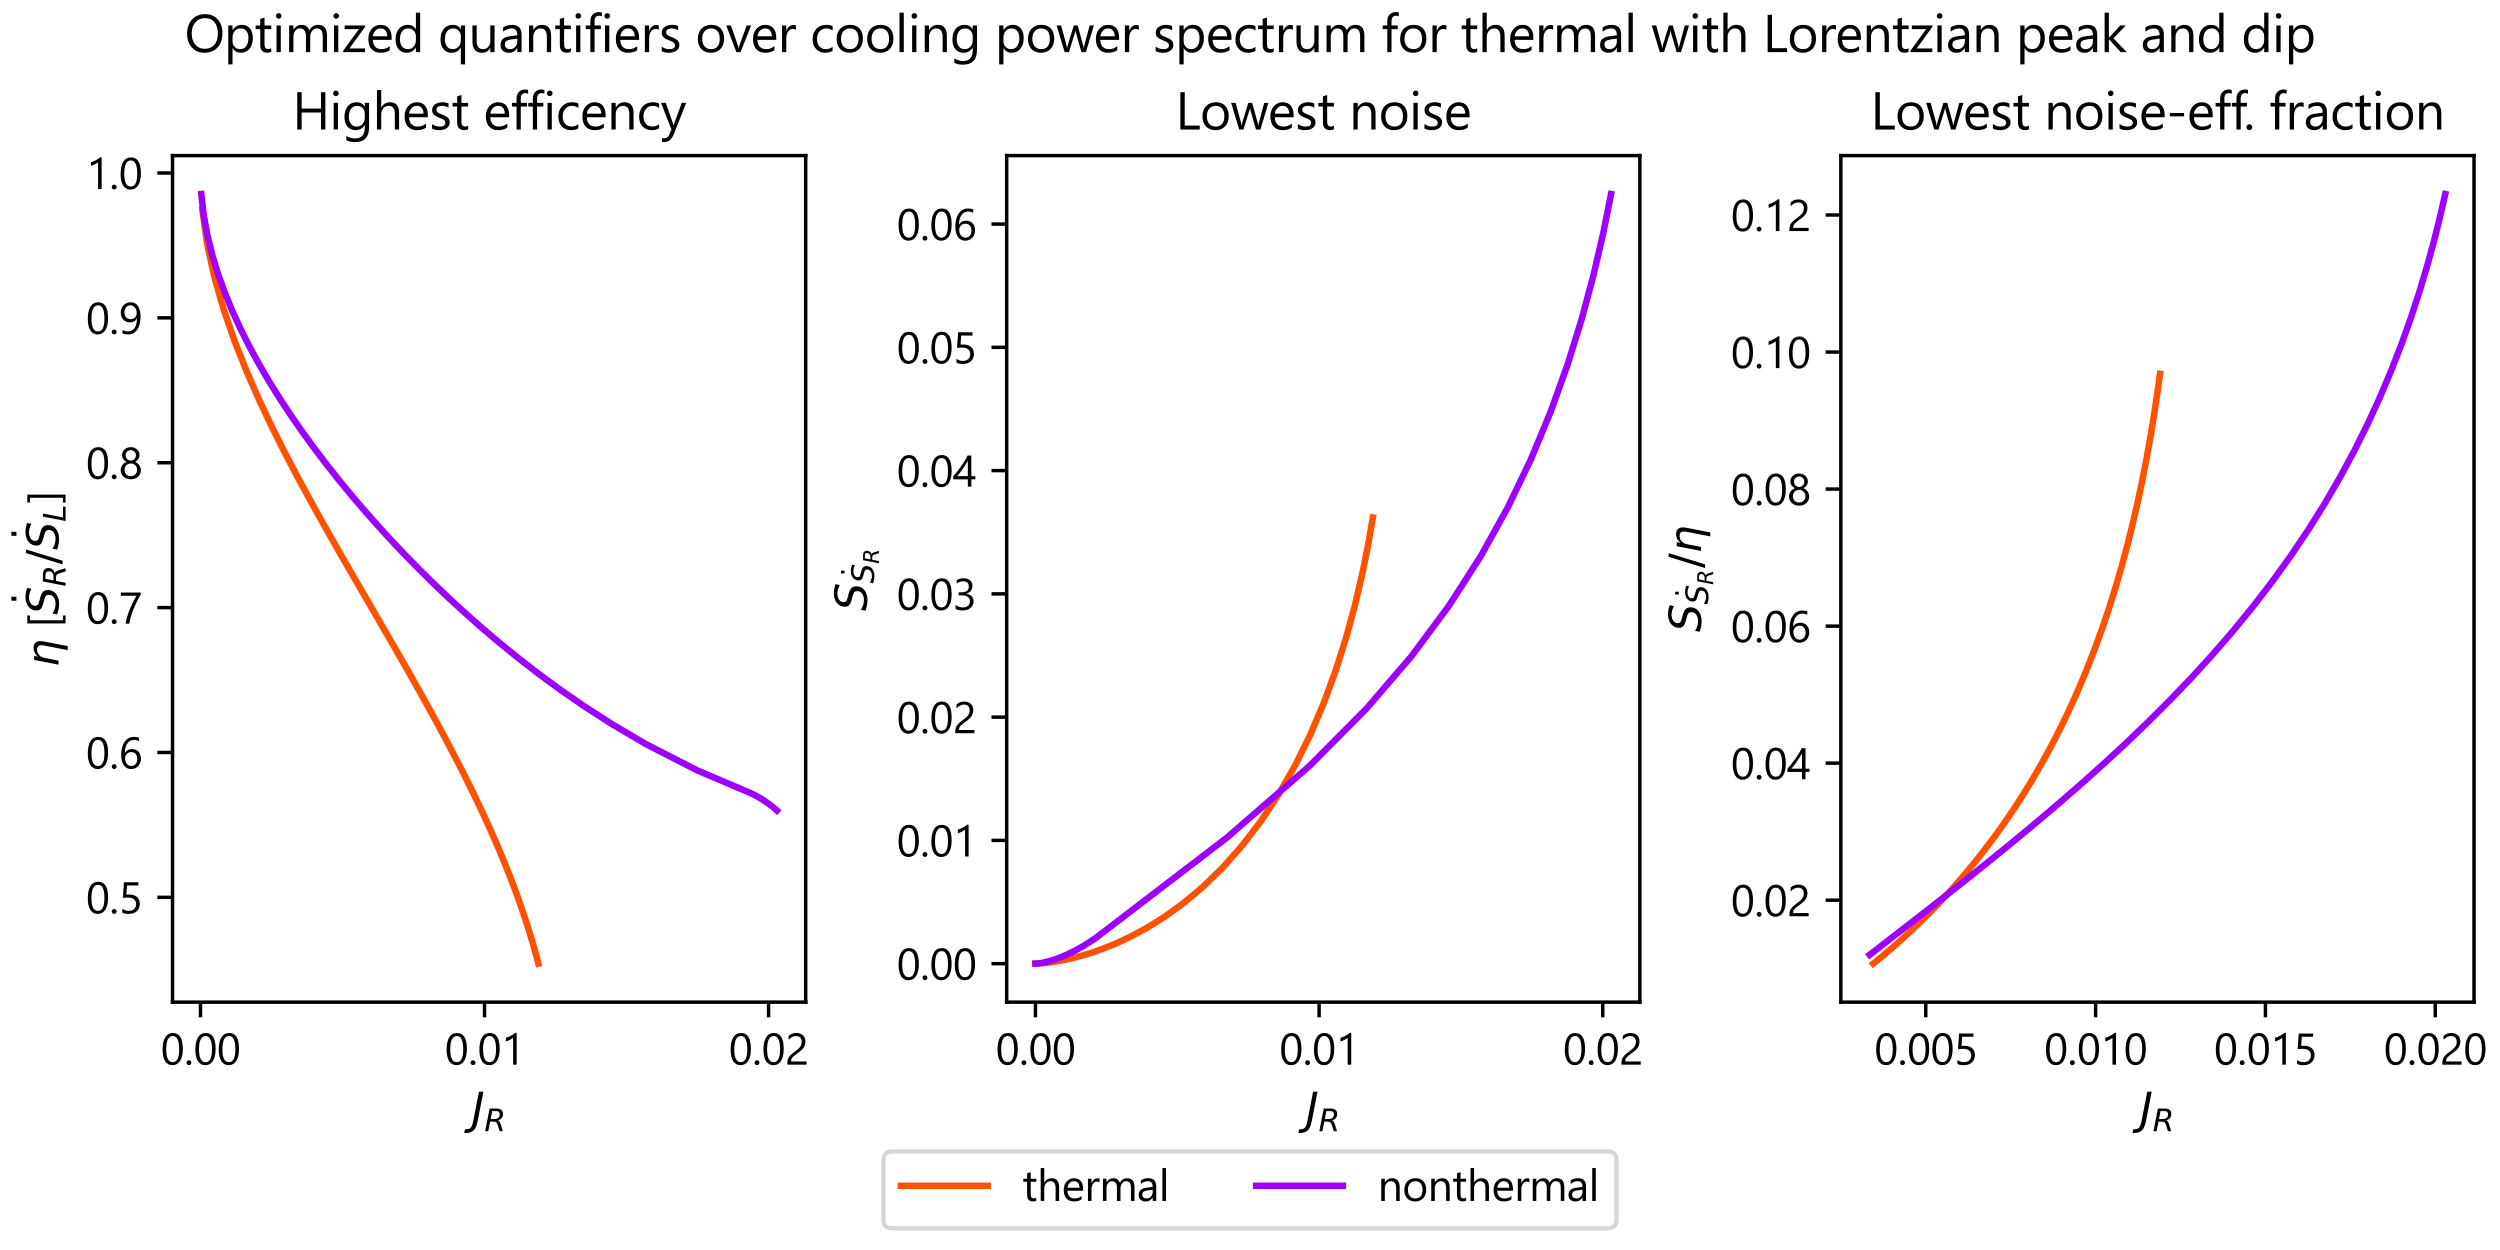 <?xml version="1.0" encoding="utf-8" standalone="no"?>
<!DOCTYPE svg PUBLIC "-//W3C//DTD SVG 1.1//EN"
  "http://www.w3.org/Graphics/SVG/1.1/DTD/svg11.dtd">
<svg xmlns:xlink="http://www.w3.org/1999/xlink" width="576pt" height="288pt" viewBox="0 0 576 288" xmlns="http://www.w3.org/2000/svg" version="1.1">
 <defs>
  <style type="text/css">*{stroke-linejoin: round; stroke-linecap: butt}</style>
 </defs>
 <g id="figure_1">
  <g id="patch_1">
   <path d="M 0 288 
L 576 288 
L 576 0 
L 0 0 
z
" style="fill: #ffffff"/>
  </g>
  <g id="axes_1">
   <g id="patch_2">
    <path d="M 39.75 230.89 
L 185.635 230.89 
L 185.635 35.847 
L 39.75 35.847 
z
" style="fill: #ffffff"/>
   </g>
   <g id="matplotlib.axis_1">
    <g id="xtick_1">
     <g id="line2d_1">
      <defs>
       <path id="mdc1f82bf79" d="M 0 0 
L 0 3.5 
" style="stroke: #000000; stroke-width: 0.8"/>
      </defs>
      <g>
       <use xlink:href="#mdc1f82bf79" x="46.193" y="230.89" style="stroke: #000000; stroke-width: 0.8"/>
      </g>
     </g>
     <g id="text_1">
      <!-- 0.00 -->
      <g transform="translate(37.023 245.293) scale(0.1 -0.1)">
       <defs>
        <path id="SegoeUI-30" d="M 3188 2259 
Q 3188 1697 3086 1262 
Q 2984 828 2792 529 
Q 2600 231 2320 76 
Q 2041 -78 1684 -78 
Q 1347 -78 1083 70 
Q 819 219 637 503 
Q 456 788 362 1202 
Q 269 1616 269 2150 
Q 269 2738 367 3188 
Q 466 3638 656 3942 
Q 847 4247 1130 4401 
Q 1413 4556 1778 4556 
Q 3188 4556 3188 2259 
z
M 2663 2209 
Q 2663 4122 1753 4122 
Q 794 4122 794 2175 
Q 794 359 1734 359 
Q 2663 359 2663 2209 
z
" transform="scale(0.016)"/>
        <path id="SegoeUI-2e" d="M 697 -69 
Q 553 -69 451 34 
Q 350 138 350 281 
Q 350 425 451 529 
Q 553 634 697 634 
Q 844 634 947 529 
Q 1050 425 1050 281 
Q 1050 138 947 34 
Q 844 -69 697 -69 
z
" transform="scale(0.016)"/>
       </defs>
       <use xlink:href="#SegoeUI-30"/>
       <use xlink:href="#SegoeUI-2e" x="53.906"/>
       <use xlink:href="#SegoeUI-30" x="75.586"/>
       <use xlink:href="#SegoeUI-30" x="129.492"/>
      </g>
     </g>
    </g>
    <g id="xtick_2">
     <g id="line2d_2">
      <g>
       <use xlink:href="#mdc1f82bf79" x="111.636" y="230.89" style="stroke: #000000; stroke-width: 0.8"/>
      </g>
     </g>
     <g id="text_2">
      <!-- 0.01 -->
      <g transform="translate(102.466 245.293) scale(0.1 -0.1)">
       <defs>
        <path id="SegoeUI-31" d="M 2263 0 
L 1750 0 
L 1750 3872 
Q 1691 3813 1577 3736 
Q 1463 3659 1320 3584 
Q 1178 3509 1020 3443 
Q 863 3378 713 3341 
L 713 3859 
Q 881 3906 1070 3986 
Q 1259 4066 1442 4164 
Q 1625 4263 1787 4370 
Q 1950 4478 2069 4581 
L 2263 4581 
L 2263 0 
z
" transform="scale(0.016)"/>
       </defs>
       <use xlink:href="#SegoeUI-30"/>
       <use xlink:href="#SegoeUI-2e" x="53.906"/>
       <use xlink:href="#SegoeUI-30" x="75.586"/>
       <use xlink:href="#SegoeUI-31" x="129.492"/>
      </g>
     </g>
    </g>
    <g id="xtick_3">
     <g id="line2d_3">
      <g>
       <use xlink:href="#mdc1f82bf79" x="177.08" y="230.89" style="stroke: #000000; stroke-width: 0.8"/>
      </g>
     </g>
     <g id="text_3">
      <!-- 0.02 -->
      <g transform="translate(167.91 245.293) scale(0.1 -0.1)">
       <defs>
        <path id="SegoeUI-32" d="M 2413 3306 
Q 2413 3513 2348 3666 
Q 2284 3819 2173 3920 
Q 2063 4022 1913 4072 
Q 1763 4122 1588 4122 
Q 1438 4122 1294 4081 
Q 1150 4041 1014 3969 
Q 878 3897 751 3797 
Q 625 3697 516 3575 
L 516 4125 
Q 731 4334 998 4445 
Q 1266 4556 1650 4556 
Q 1925 4556 2159 4476 
Q 2394 4397 2566 4244 
Q 2738 4091 2836 3866 
Q 2934 3641 2934 3350 
Q 2934 3084 2873 2868 
Q 2813 2653 2689 2462 
Q 2566 2272 2378 2097 
Q 2191 1922 1938 1741 
Q 1622 1516 1417 1356 
Q 1213 1197 1092 1058 
Q 972 919 923 780 
Q 875 641 875 459 
L 3106 459 
L 3106 0 
L 341 0 
L 341 222 
Q 341 509 403 728 
Q 466 947 609 1144 
Q 753 1341 986 1537 
Q 1219 1734 1556 1981 
Q 1800 2156 1964 2315 
Q 2128 2475 2228 2634 
Q 2328 2794 2370 2958 
Q 2413 3122 2413 3306 
z
" transform="scale(0.016)"/>
       </defs>
       <use xlink:href="#SegoeUI-30"/>
       <use xlink:href="#SegoeUI-2e" x="53.906"/>
       <use xlink:href="#SegoeUI-30" x="75.586"/>
       <use xlink:href="#SegoeUI-32" x="129.492"/>
      </g>
     </g>
    </g>
    <g id="text_4">
     <!-- $J_R$ -->
     <g transform="translate(108.643 258.996) scale(0.1 -0.1)">
      <defs>
       <path id="DejaVuSans-Oblique-4a" d="M 1069 4666 
L 1703 4666 
L 856 325 
Q 691 -522 298 -901 
Q -94 -1281 -800 -1281 
L -1050 -1281 
L -947 -750 
L -750 -750 
Q -328 -750 -109 -509 
Q 109 -269 225 325 
L 1069 4666 
z
" transform="scale(0.016)"/>
       <path id="DejaVuSans-Oblique-52" d="M 1613 4147 
L 1294 2491 
L 2106 2491 
Q 2584 2491 2879 2755 
Q 3175 3019 3175 3444 
Q 3175 3784 2976 3965 
Q 2778 4147 2406 4147 
L 1613 4147 
z
M 2772 2241 
Q 2972 2194 3105 2009 
Q 3238 1825 3413 1275 
L 3809 0 
L 3144 0 
L 2778 1197 
Q 2638 1659 2453 1815 
Q 2269 1972 1888 1972 
L 1191 1972 
L 806 0 
L 172 0 
L 1081 4666 
L 2503 4666 
Q 3150 4666 3495 4373 
Q 3841 4081 3841 3531 
Q 3841 3044 3547 2687 
Q 3253 2331 2772 2241 
z
" transform="scale(0.016)"/>
      </defs>
      <use xlink:href="#DejaVuSans-Oblique-4a" transform="translate(0 0.094)"/>
      <use xlink:href="#DejaVuSans-Oblique-52" transform="translate(29.492 -16.312) scale(0.7)"/>
     </g>
    </g>
   </g>
   <g id="matplotlib.axis_2">
    <g id="ytick_1">
     <g id="line2d_4">
      <defs>
       <path id="mdae50c5d50" d="M 0 0 
L -3.5 0 
" style="stroke: #000000; stroke-width: 0.8"/>
      </defs>
      <g>
       <use xlink:href="#mdae50c5d50" x="39.75" y="206.744" style="stroke: #000000; stroke-width: 0.8"/>
      </g>
     </g>
     <g id="text_5">
      <!-- 0.5 -->
      <g transform="translate(19.8 210.446) scale(0.1 -0.1)">
       <defs>
        <path id="SegoeUI-35" d="M 3028 1369 
Q 3028 1041 2915 775 
Q 2803 509 2595 318 
Q 2388 128 2094 25 
Q 1800 -78 1441 -78 
Q 816 -78 513 109 
L 513 653 
Q 969 359 1447 359 
Q 1691 359 1886 431 
Q 2081 503 2218 631 
Q 2356 759 2429 940 
Q 2503 1122 2503 1338 
Q 2503 1775 2209 2023 
Q 1916 2272 1356 2272 
Q 1266 2272 1166 2269 
Q 1066 2266 966 2261 
Q 866 2256 770 2250 
Q 675 2244 597 2234 
L 750 4481 
L 2822 4481 
L 2822 4019 
L 1194 4019 
L 1103 2703 
Q 1203 2709 1315 2714 
Q 1428 2719 1516 2719 
Q 1872 2719 2153 2625 
Q 2434 2531 2629 2357 
Q 2825 2184 2926 1932 
Q 3028 1681 3028 1369 
z
" transform="scale(0.016)"/>
       </defs>
       <use xlink:href="#SegoeUI-30"/>
       <use xlink:href="#SegoeUI-2e" x="53.906"/>
       <use xlink:href="#SegoeUI-35" x="75.586"/>
      </g>
     </g>
    </g>
    <g id="ytick_2">
     <g id="line2d_5">
      <g>
       <use xlink:href="#mdae50c5d50" x="39.75" y="173.367" style="stroke: #000000; stroke-width: 0.8"/>
      </g>
     </g>
     <g id="text_6">
      <!-- 0.6 -->
      <g transform="translate(19.8 177.068) scale(0.1 -0.1)">
       <defs>
        <path id="SegoeUI-36" d="M 3194 1422 
Q 3194 1094 3087 819 
Q 2981 544 2793 344 
Q 2606 144 2347 33 
Q 2088 -78 1784 -78 
Q 1447 -78 1180 62 
Q 913 203 727 467 
Q 541 731 444 1112 
Q 347 1494 347 1972 
Q 347 2556 476 3032 
Q 606 3509 845 3848 
Q 1084 4188 1421 4372 
Q 1759 4556 2175 4556 
Q 2638 4556 2919 4428 
L 2919 3944 
Q 2572 4122 2188 4122 
Q 1888 4122 1647 3987 
Q 1406 3853 1234 3608 
Q 1063 3363 970 3016 
Q 878 2669 878 2244 
L 891 2244 
Q 1200 2803 1913 2803 
Q 2206 2803 2442 2703 
Q 2678 2603 2845 2420 
Q 3013 2238 3103 1984 
Q 3194 1731 3194 1422 
z
M 2669 1356 
Q 2669 1591 2609 1778 
Q 2550 1966 2439 2097 
Q 2328 2228 2165 2298 
Q 2003 2369 1797 2369 
Q 1606 2369 1443 2297 
Q 1281 2225 1162 2101 
Q 1044 1978 976 1814 
Q 909 1650 909 1466 
Q 909 1234 975 1032 
Q 1041 831 1159 681 
Q 1278 531 1442 445 
Q 1606 359 1806 359 
Q 2000 359 2159 432 
Q 2319 506 2431 637 
Q 2544 769 2606 951 
Q 2669 1134 2669 1356 
z
" transform="scale(0.016)"/>
       </defs>
       <use xlink:href="#SegoeUI-30"/>
       <use xlink:href="#SegoeUI-2e" x="53.906"/>
       <use xlink:href="#SegoeUI-36" x="75.586"/>
      </g>
     </g>
    </g>
    <g id="ytick_3">
     <g id="line2d_6">
      <g>
       <use xlink:href="#mdae50c5d50" x="39.75" y="139.989" style="stroke: #000000; stroke-width: 0.8"/>
      </g>
     </g>
     <g id="text_7">
      <!-- 0.7 -->
      <g transform="translate(19.8 143.691) scale(0.1 -0.1)">
       <defs>
        <path id="SegoeUI-37" d="M 3156 4184 
Q 3053 4006 2908 3740 
Q 2763 3475 2600 3144 
Q 2438 2813 2269 2431 
Q 2100 2050 1953 1644 
Q 1806 1238 1695 820 
Q 1584 403 1534 0 
L 984 0 
Q 1041 400 1158 817 
Q 1275 1234 1423 1636 
Q 1572 2038 1737 2409 
Q 1903 2781 2059 3093 
Q 2216 3406 2345 3645 
Q 2475 3884 2553 4019 
L 306 4019 
L 306 4481 
L 3156 4481 
L 3156 4184 
z
" transform="scale(0.016)"/>
       </defs>
       <use xlink:href="#SegoeUI-30"/>
       <use xlink:href="#SegoeUI-2e" x="53.906"/>
       <use xlink:href="#SegoeUI-37" x="75.586"/>
      </g>
     </g>
    </g>
    <g id="ytick_4">
     <g id="line2d_7">
      <g>
       <use xlink:href="#mdae50c5d50" x="39.75" y="106.611" style="stroke: #000000; stroke-width: 0.8"/>
      </g>
     </g>
     <g id="text_8">
      <!-- 0.8 -->
      <g transform="translate(19.8 110.313) scale(0.1 -0.1)">
       <defs>
        <path id="SegoeUI-38" d="M 281 1250 
Q 281 1428 337 1608 
Q 394 1788 498 1944 
Q 603 2100 758 2228 
Q 913 2356 1109 2431 
Q 819 2594 647 2848 
Q 475 3103 475 3413 
Q 475 3659 570 3868 
Q 666 4078 834 4231 
Q 1003 4384 1234 4470 
Q 1466 4556 1734 4556 
Q 2006 4556 2237 4468 
Q 2469 4381 2637 4228 
Q 2806 4075 2900 3865 
Q 2994 3656 2994 3413 
Q 2994 3103 2822 2848 
Q 2650 2594 2366 2431 
Q 2559 2356 2712 2228 
Q 2866 2100 2970 1944 
Q 3075 1788 3131 1608 
Q 3188 1428 3188 1250 
Q 3188 956 3081 712 
Q 2975 469 2783 295 
Q 2591 122 2323 25 
Q 2056 -72 1734 -72 
Q 1416 -72 1150 25 
Q 884 122 690 295 
Q 497 469 389 712 
Q 281 956 281 1250 
z
M 838 1294 
Q 838 1084 902 915 
Q 966 747 1083 628 
Q 1200 509 1367 445 
Q 1534 381 1738 381 
Q 1934 381 2100 447 
Q 2266 513 2386 631 
Q 2506 750 2573 919 
Q 2641 1088 2641 1294 
Q 2641 1481 2577 1645 
Q 2513 1809 2394 1934 
Q 2275 2059 2109 2131 
Q 1944 2203 1738 2203 
Q 1544 2203 1380 2136 
Q 1216 2069 1095 1948 
Q 975 1828 906 1661 
Q 838 1494 838 1294 
z
M 997 3372 
Q 997 3213 1055 3077 
Q 1113 2941 1214 2839 
Q 1316 2738 1450 2680 
Q 1584 2622 1738 2622 
Q 1891 2622 2027 2681 
Q 2163 2741 2263 2842 
Q 2363 2944 2422 3080 
Q 2481 3216 2481 3372 
Q 2481 3534 2423 3671 
Q 2366 3809 2266 3909 
Q 2166 4009 2030 4067 
Q 1894 4125 1738 4125 
Q 1572 4125 1436 4065 
Q 1300 4006 1201 3904 
Q 1103 3803 1050 3665 
Q 997 3528 997 3372 
z
" transform="scale(0.016)"/>
       </defs>
       <use xlink:href="#SegoeUI-30"/>
       <use xlink:href="#SegoeUI-2e" x="53.906"/>
       <use xlink:href="#SegoeUI-38" x="75.586"/>
      </g>
     </g>
    </g>
    <g id="ytick_5">
     <g id="line2d_8">
      <g>
       <use xlink:href="#mdae50c5d50" x="39.75" y="73.234" style="stroke: #000000; stroke-width: 0.8"/>
      </g>
     </g>
     <g id="text_9">
      <!-- 0.9 -->
      <g transform="translate(19.8 76.935) scale(0.1 -0.1)">
       <defs>
        <path id="SegoeUI-39" d="M 3138 2509 
Q 3138 1894 3016 1414 
Q 2894 934 2659 601 
Q 2425 269 2087 95 
Q 1750 -78 1319 -78 
Q 875 -78 538 78 
L 538 569 
Q 909 359 1331 359 
Q 1634 359 1873 484 
Q 2113 609 2278 848 
Q 2444 1088 2531 1438 
Q 2619 1788 2619 2241 
L 2606 2241 
Q 2319 1663 1606 1663 
Q 1319 1663 1078 1764 
Q 838 1866 663 2052 
Q 488 2238 391 2494 
Q 294 2750 294 3059 
Q 294 3391 401 3666 
Q 509 3941 701 4139 
Q 894 4338 1158 4447 
Q 1422 4556 1734 4556 
Q 2072 4556 2333 4420 
Q 2594 4284 2772 4023 
Q 2950 3763 3044 3381 
Q 3138 3000 3138 2509 
z
M 2584 2969 
Q 2584 3228 2517 3440 
Q 2450 3653 2331 3804 
Q 2213 3956 2048 4039 
Q 1884 4122 1691 4122 
Q 1506 4122 1347 4048 
Q 1188 3975 1070 3842 
Q 953 3709 886 3526 
Q 819 3344 819 3128 
Q 819 2891 883 2703 
Q 947 2516 1065 2386 
Q 1184 2256 1351 2187 
Q 1519 2119 1722 2119 
Q 1900 2119 2058 2186 
Q 2216 2253 2333 2367 
Q 2450 2481 2517 2636 
Q 2584 2791 2584 2969 
z
" transform="scale(0.016)"/>
       </defs>
       <use xlink:href="#SegoeUI-30"/>
       <use xlink:href="#SegoeUI-2e" x="53.906"/>
       <use xlink:href="#SegoeUI-39" x="75.586"/>
      </g>
     </g>
    </g>
    <g id="ytick_6">
     <g id="line2d_9">
      <g>
       <use xlink:href="#mdae50c5d50" x="39.75" y="39.856" style="stroke: #000000; stroke-width: 0.8"/>
      </g>
     </g>
     <g id="text_10">
      <!-- 1.0 -->
      <g transform="translate(19.8 43.558) scale(0.1 -0.1)">
       <use xlink:href="#SegoeUI-31"/>
       <use xlink:href="#SegoeUI-2e" x="53.906"/>
       <use xlink:href="#SegoeUI-30" x="75.586"/>
      </g>
     </g>
    </g>
    <g id="text_11">
     <!-- $\eta$ [$\dot S_R/\dot S_L$] -->
     <g transform="translate(13.5 153.718) rotate(-90) scale(0.1 -0.1)">
      <defs>
       <path id="DejaVuSans-Oblique-3b7" d="M 3703 2113 
L 3034 -1331 
L 2459 -1331 
L 3125 2094 
Q 3222 2591 3075 2838 
Q 2931 3084 2544 3084 
Q 2078 3084 1750 2788 
Q 1425 2491 1325 1978 
L 941 0 
L 363 0 
L 1044 3500 
L 1622 3500 
L 1516 2956 
Q 1781 3272 2094 3428 
Q 2403 3584 2769 3584 
Q 3372 3584 3609 3213 
Q 3844 2838 3703 2113 
z
" transform="scale(0.016)"/>
       <path id="SegoeUI-20" transform="scale(0.016)"/>
       <path id="SegoeUI-5b" d="M 1775 -1019 
L 625 -1019 
L 625 4481 
L 1775 4481 
L 1775 4109 
L 1081 4109 
L 1081 -647 
L 1775 -647 
L 1775 -1019 
z
" transform="scale(0.016)"/>
       <path id="DejaVuSans-307" d="M -1894 4863 
L -1319 4863 
L -1319 4134 
L -1894 4134 
L -1894 4863 
z
M -1600 3584 
L -1600 3584 
z
" transform="scale(0.016)"/>
       <path id="DejaVuSans-Oblique-53" d="M 3859 4513 
L 3738 3897 
Q 3422 4066 3111 4152 
Q 2800 4238 2509 4238 
Q 1944 4238 1609 3991 
Q 1275 3744 1275 3334 
Q 1275 3109 1398 2989 
Q 1522 2869 2034 2731 
L 2413 2638 
Q 3053 2472 3303 2217 
Q 3553 1963 3553 1503 
Q 3553 797 2998 353 
Q 2444 -91 1538 -91 
Q 1166 -91 791 -17 
Q 416 56 38 206 
L 166 856 
Q 513 641 861 531 
Q 1209 422 1556 422 
Q 2147 422 2503 684 
Q 2859 947 2859 1369 
Q 2859 1650 2717 1795 
Q 2575 1941 2106 2059 
L 1728 2156 
Q 1081 2325 845 2545 
Q 609 2766 609 3163 
Q 609 3859 1145 4304 
Q 1681 4750 2541 4750 
Q 2875 4750 3203 4690 
Q 3531 4631 3859 4513 
z
" transform="scale(0.016)"/>
       <path id="DejaVuSans-2f" d="M 1625 4666 
L 2156 4666 
L 531 -594 
L 0 -594 
L 1625 4666 
z
" transform="scale(0.016)"/>
       <path id="DejaVuSans-Oblique-4c" d="M 1075 4666 
L 1709 4666 
L 909 525 
L 3181 525 
L 3078 0 
L 172 0 
L 1075 4666 
z
" transform="scale(0.016)"/>
       <path id="SegoeUI-5d" d="M 1313 -1019 
L 166 -1019 
L 166 -647 
L 856 -647 
L 856 4109 
L 166 4109 
L 166 4481 
L 1313 4481 
L 1313 -1019 
z
" transform="scale(0.016)"/>
      </defs>
      <use xlink:href="#DejaVuSans-Oblique-3b7" transform="translate(0 0.297)"/>
      <use xlink:href="#SegoeUI-20" transform="translate(63.379 0.297)"/>
      <use xlink:href="#SegoeUI-5b" transform="translate(90.771 0.297)"/>
      <use xlink:href="#DejaVuSans-307" transform="translate(183.467 31.016)"/>
      <use xlink:href="#DejaVuSans-Oblique-53" transform="translate(120.947 0.297)"/>
      <use xlink:href="#DejaVuSans-Oblique-52" transform="translate(185.381 -16.109) scale(0.7)"/>
      <use xlink:href="#DejaVuSans-2f" transform="translate(236.753 0.297)"/>
      <use xlink:href="#DejaVuSans-307" transform="translate(332.964 31.016)"/>
      <use xlink:href="#DejaVuSans-Oblique-53" transform="translate(270.444 0.297)"/>
      <use xlink:href="#DejaVuSans-Oblique-4c" transform="translate(334.878 -16.109) scale(0.7)"/>
      <use xlink:href="#SegoeUI-5d" transform="translate(376.611 0.297)"/>
     </g>
    </g>
   </g>
   <g id="line2d_10">
    <path d="M 46.61 48.254 
L 47.747 56.317 
L 49.45 64.058 
L 51.592 71.489 
L 54.064 78.623 
L 56.778 85.471 
L 59.657 92.045 
L 62.642 98.354 
L 65.681 104.413 
L 68.734 110.228 
L 71.767 115.81 
L 74.756 121.168 
L 77.678 126.313 
L 80.519 131.251 
L 83.266 135.993 
L 85.911 140.545 
L 88.451 144.922 
L 90.873 149.113 
L 93.185 153.143 
L 95.383 157.013 
L 97.468 160.729 
L 99.443 164.298 
L 101.309 167.725 
L 103.078 171.033 
L 104.728 174.18 
L 106.289 177.217 
L 107.756 180.135 
L 109.134 182.937 
L 110.426 185.63 
L 111.636 188.217 
L 112.77 190.702 
L 113.831 193.09 
L 114.822 195.385 
L 115.749 197.59 
L 116.614 199.708 
L 117.422 201.744 
L 118.175 203.701 
L 118.878 205.582 
L 119.533 207.389 
L 120.143 209.126 
L 120.711 210.796 
L 121.24 212.401 
L 121.733 213.943 
L 122.191 215.426 
L 122.617 216.852 
L 123.013 218.222 
L 123.382 219.54 
L 123.724 220.807 
L 124.043 222.024 
" clip-path="url(#pe0a31ddbc9)" style="fill: none; stroke: #ff5100; stroke-width: 1.5; stroke-linecap: square"/>
   </g>
   <g id="line2d_11">
    <path d="M 46.381 44.713 
L 46.917 49.444 
L 47.757 54.087 
L 48.873 58.636 
L 50.226 63.076 
L 51.789 67.421 
L 53.537 71.675 
L 55.449 75.841 
L 57.506 79.925 
L 59.691 83.928 
L 61.991 87.861 
L 64.395 91.722 
L 66.894 95.518 
L 69.48 99.253 
L 72.147 102.932 
L 74.893 106.56 
L 77.715 110.141 
L 80.615 113.684 
L 83.589 117.185 
L 86.645 120.658 
L 89.786 124.106 
L 93.019 127.534 
L 96.353 130.948 
L 99.799 134.355 
L 103.371 137.764 
L 107.087 141.181 
L 110.972 144.617 
L 115.057 148.085 
L 119.384 151.601 
L 124.014 155.187 
L 129.036 158.878 
L 134.599 162.725 
L 140.973 166.831 
L 148.788 171.429 
L 160.648 177.506 
L 171.837 182.256 
L 172.579 182.573 
L 173.285 182.901 
L 173.952 183.236 
L 174.588 183.579 
L 175.19 183.926 
L 175.762 184.277 
L 176.303 184.631 
L 176.817 184.986 
L 177.303 185.342 
L 177.764 185.697 
L 178.2 186.052 
L 178.613 186.404 
L 179.004 186.754 
" clip-path="url(#pe0a31ddbc9)" style="fill: none; stroke: #9d00ff; stroke-width: 1.5; stroke-linecap: square"/>
   </g>
   <g id="patch_3">
    <path d="M 39.75 230.89 
L 39.75 35.847 
" style="fill: none; stroke: #000000; stroke-width: 0.8; stroke-linejoin: miter; stroke-linecap: square"/>
   </g>
   <g id="patch_4">
    <path d="M 185.635 230.89 
L 185.635 35.847 
" style="fill: none; stroke: #000000; stroke-width: 0.8; stroke-linejoin: miter; stroke-linecap: square"/>
   </g>
   <g id="patch_5">
    <path d="M 39.75 230.89 
L 185.635 230.89 
" style="fill: none; stroke: #000000; stroke-width: 0.8; stroke-linejoin: miter; stroke-linecap: square"/>
   </g>
   <g id="patch_6">
    <path d="M 39.75 35.847 
L 185.635 35.847 
" style="fill: none; stroke: #000000; stroke-width: 0.8; stroke-linejoin: miter; stroke-linecap: square"/>
   </g>
   <g id="text_12">
    <!-- Highest efficency -->
    <g transform="translate(67.364 29.847) scale(0.12 -0.12)">
     <defs>
      <path id="SegoeUI-48" d="M 3956 0 
L 3431 0 
L 3431 2044 
L 1113 2044 
L 1113 0 
L 588 0 
L 588 4481 
L 1113 4481 
L 1113 2516 
L 3431 2516 
L 3431 4481 
L 3956 4481 
L 3956 0 
z
" transform="scale(0.016)"/>
      <path id="SegoeUI-69" d="M 781 4013 
Q 644 4013 547 4106 
Q 450 4200 450 4344 
Q 450 4488 547 4583 
Q 644 4678 781 4678 
Q 922 4678 1020 4583 
Q 1119 4488 1119 4344 
Q 1119 4206 1020 4109 
Q 922 4013 781 4013 
z
M 1031 0 
L 519 0 
L 519 3200 
L 1031 3200 
L 1031 0 
z
" transform="scale(0.016)"/>
      <path id="SegoeUI-67" d="M 3250 256 
Q 3250 -1506 1563 -1506 
Q 969 -1506 525 -1281 
L 525 -769 
Q 1066 -1069 1556 -1069 
Q 2738 -1069 2738 188 
L 2738 538 
L 2725 538 
Q 2359 -75 1625 -75 
Q 1028 -75 664 351 
Q 300 778 300 1497 
Q 300 2313 692 2794 
Q 1084 3275 1766 3275 
Q 2413 3275 2725 2756 
L 2738 2756 
L 2738 3200 
L 3250 3200 
L 3250 256 
z
M 2738 1447 
L 2738 1919 
Q 2738 2300 2480 2572 
Q 2222 2844 1838 2844 
Q 1363 2844 1094 2498 
Q 825 2153 825 1531 
Q 825 997 1083 676 
Q 1341 356 1766 356 
Q 2197 356 2467 662 
Q 2738 969 2738 1447 
z
" transform="scale(0.016)"/>
      <path id="SegoeUI-68" d="M 3175 0 
L 2663 0 
L 2663 1844 
Q 2663 2844 1919 2844 
Q 1544 2844 1287 2555 
Q 1031 2266 1031 1813 
L 1031 0 
L 519 0 
L 519 4738 
L 1031 4738 
L 1031 2669 
L 1044 2669 
Q 1413 3275 2094 3275 
Q 3175 3275 3175 1972 
L 3175 0 
z
" transform="scale(0.016)"/>
      <path id="SegoeUI-65" d="M 3091 1472 
L 831 1472 
Q 844 938 1119 647 
Q 1394 356 1875 356 
Q 2416 356 2869 713 
L 2869 231 
Q 2447 -75 1753 -75 
Q 1075 -75 687 361 
Q 300 797 300 1588 
Q 300 2334 723 2804 
Q 1147 3275 1775 3275 
Q 2403 3275 2747 2869 
Q 3091 2463 3091 1741 
L 3091 1472 
z
M 2566 1906 
Q 2563 2350 2352 2597 
Q 2141 2844 1766 2844 
Q 1403 2844 1150 2584 
Q 897 2325 838 1906 
L 2566 1906 
z
" transform="scale(0.016)"/>
      <path id="SegoeUI-73" d="M 325 116 
L 325 666 
Q 744 356 1247 356 
Q 1922 356 1922 806 
Q 1922 934 1864 1023 
Q 1806 1113 1707 1181 
Q 1609 1250 1476 1304 
Q 1344 1359 1191 1419 
Q 978 1503 817 1589 
Q 656 1675 548 1783 
Q 441 1891 386 2028 
Q 331 2166 331 2350 
Q 331 2575 434 2748 
Q 538 2922 709 3039 
Q 881 3156 1101 3215 
Q 1322 3275 1556 3275 
Q 1972 3275 2300 3131 
L 2300 2613 
Q 1947 2844 1488 2844 
Q 1344 2844 1228 2811 
Q 1113 2778 1030 2718 
Q 947 2659 901 2576 
Q 856 2494 856 2394 
Q 856 2269 901 2184 
Q 947 2100 1034 2034 
Q 1122 1969 1247 1916 
Q 1372 1863 1531 1800 
Q 1744 1719 1912 1633 
Q 2081 1547 2200 1439 
Q 2319 1331 2383 1190 
Q 2447 1050 2447 856 
Q 2447 619 2342 444 
Q 2238 269 2063 153 
Q 1888 38 1659 -18 
Q 1431 -75 1181 -75 
Q 688 -75 325 116 
z
" transform="scale(0.016)"/>
      <path id="SegoeUI-74" d="M 2003 31 
Q 1822 -69 1525 -69 
Q 684 -69 684 869 
L 684 2763 
L 134 2763 
L 134 3200 
L 684 3200 
L 684 3981 
L 1197 4147 
L 1197 3200 
L 2003 3200 
L 2003 2763 
L 1197 2763 
L 1197 959 
Q 1197 638 1306 500 
Q 1416 363 1669 363 
Q 1863 363 2003 469 
L 2003 31 
z
" transform="scale(0.016)"/>
      <path id="SegoeUI-66" d="M 2100 4288 
Q 1950 4372 1759 4372 
Q 1222 4372 1222 3694 
L 1222 3200 
L 1972 3200 
L 1972 2763 
L 1222 2763 
L 1222 0 
L 713 0 
L 713 2763 
L 166 2763 
L 166 3200 
L 713 3200 
L 713 3719 
Q 713 4222 1003 4514 
Q 1294 4806 1728 4806 
Q 1963 4806 2100 4750 
L 2100 4288 
z
" transform="scale(0.016)"/>
      <path id="SegoeUI-63" d="M 2700 147 
Q 2331 -75 1825 -75 
Q 1141 -75 720 370 
Q 300 816 300 1525 
Q 300 2316 753 2795 
Q 1206 3275 1963 3275 
Q 2384 3275 2706 3119 
L 2706 2594 
Q 2350 2844 1944 2844 
Q 1453 2844 1139 2492 
Q 825 2141 825 1569 
Q 825 1006 1120 681 
Q 1416 356 1913 356 
Q 2331 356 2700 634 
L 2700 147 
z
" transform="scale(0.016)"/>
      <path id="SegoeUI-6e" d="M 3175 0 
L 2663 0 
L 2663 1825 
Q 2663 2844 1919 2844 
Q 1534 2844 1282 2555 
Q 1031 2266 1031 1825 
L 1031 0 
L 519 0 
L 519 3200 
L 1031 3200 
L 1031 2669 
L 1044 2669 
Q 1406 3275 2094 3275 
Q 2619 3275 2897 2936 
Q 3175 2597 3175 1956 
L 3175 0 
z
" transform="scale(0.016)"/>
      <path id="SegoeUI-79" d="M 3066 3200 
L 1594 -513 
Q 1200 -1506 488 -1506 
Q 288 -1506 153 -1466 
L 153 -1006 
Q 319 -1063 456 -1063 
Q 844 -1063 1038 -600 
L 1294 6 
L 44 3200 
L 613 3200 
L 1478 738 
Q 1494 691 1544 494 
L 1563 494 
Q 1578 569 1625 731 
L 2534 3200 
L 3066 3200 
z
" transform="scale(0.016)"/>
     </defs>
     <use xlink:href="#SegoeUI-48"/>
     <use xlink:href="#SegoeUI-69" x="70.996"/>
     <use xlink:href="#SegoeUI-67" x="95.215"/>
     <use xlink:href="#SegoeUI-68" x="154.102"/>
     <use xlink:href="#SegoeUI-65" x="210.693"/>
     <use xlink:href="#SegoeUI-73" x="262.988"/>
     <use xlink:href="#SegoeUI-74" x="305.42"/>
     <use xlink:href="#SegoeUI-20" x="339.307"/>
     <use xlink:href="#SegoeUI-65" x="366.699"/>
     <use xlink:href="#SegoeUI-66" x="418.994"/>
     <use xlink:href="#SegoeUI-66" x="450.293"/>
     <use xlink:href="#SegoeUI-69" x="481.592"/>
     <use xlink:href="#SegoeUI-63" x="505.811"/>
     <use xlink:href="#SegoeUI-65" x="552.002"/>
     <use xlink:href="#SegoeUI-6e" x="604.297"/>
     <use xlink:href="#SegoeUI-63" x="660.889"/>
     <use xlink:href="#SegoeUI-79" x="707.08"/>
    </g>
   </g>
  </g>
  <g id="axes_2">
   <g id="patch_7">
    <path d="M 231.939 230.89 
L 377.824 230.89 
L 377.824 35.847 
L 231.939 35.847 
z
" style="fill: #ffffff"/>
   </g>
   <g id="matplotlib.axis_3">
    <g id="xtick_4">
     <g id="line2d_12">
      <g>
       <use xlink:href="#mdc1f82bf79" x="238.57" y="230.89" style="stroke: #000000; stroke-width: 0.8"/>
      </g>
     </g>
     <g id="text_13">
      <!-- 0.00 -->
      <g transform="translate(229.4 245.293) scale(0.1 -0.1)">
       <use xlink:href="#SegoeUI-30"/>
       <use xlink:href="#SegoeUI-2e" x="53.906"/>
       <use xlink:href="#SegoeUI-30" x="75.586"/>
       <use xlink:href="#SegoeUI-30" x="129.492"/>
      </g>
     </g>
    </g>
    <g id="xtick_5">
     <g id="line2d_13">
      <g>
       <use xlink:href="#mdc1f82bf79" x="303.921" y="230.89" style="stroke: #000000; stroke-width: 0.8"/>
      </g>
     </g>
     <g id="text_14">
      <!-- 0.01 -->
      <g transform="translate(294.751 245.293) scale(0.1 -0.1)">
       <use xlink:href="#SegoeUI-30"/>
       <use xlink:href="#SegoeUI-2e" x="53.906"/>
       <use xlink:href="#SegoeUI-30" x="75.586"/>
       <use xlink:href="#SegoeUI-31" x="129.492"/>
      </g>
     </g>
    </g>
    <g id="xtick_6">
     <g id="line2d_14">
      <g>
       <use xlink:href="#mdc1f82bf79" x="369.272" y="230.89" style="stroke: #000000; stroke-width: 0.8"/>
      </g>
     </g>
     <g id="text_15">
      <!-- 0.02 -->
      <g transform="translate(360.101 245.293) scale(0.1 -0.1)">
       <use xlink:href="#SegoeUI-30"/>
       <use xlink:href="#SegoeUI-2e" x="53.906"/>
       <use xlink:href="#SegoeUI-30" x="75.586"/>
       <use xlink:href="#SegoeUI-32" x="129.492"/>
      </g>
     </g>
    </g>
    <g id="text_16">
     <!-- $J_R$ -->
     <g transform="translate(300.832 258.996) scale(0.1 -0.1)">
      <use xlink:href="#DejaVuSans-Oblique-4a" transform="translate(0 0.094)"/>
      <use xlink:href="#DejaVuSans-Oblique-52" transform="translate(29.492 -16.312) scale(0.7)"/>
     </g>
    </g>
   </g>
   <g id="matplotlib.axis_4">
    <g id="ytick_7">
     <g id="line2d_15">
      <g>
       <use xlink:href="#mdae50c5d50" x="231.939" y="222.024" style="stroke: #000000; stroke-width: 0.8"/>
      </g>
     </g>
     <g id="text_17">
      <!-- 0.00 -->
      <g transform="translate(206.599 225.726) scale(0.1 -0.1)">
       <use xlink:href="#SegoeUI-30"/>
       <use xlink:href="#SegoeUI-2e" x="53.906"/>
       <use xlink:href="#SegoeUI-30" x="75.586"/>
       <use xlink:href="#SegoeUI-30" x="129.492"/>
      </g>
     </g>
    </g>
    <g id="ytick_8">
     <g id="line2d_16">
      <g>
       <use xlink:href="#mdae50c5d50" x="231.939" y="193.625" style="stroke: #000000; stroke-width: 0.8"/>
      </g>
     </g>
     <g id="text_18">
      <!-- 0.01 -->
      <g transform="translate(206.599 197.327) scale(0.1 -0.1)">
       <use xlink:href="#SegoeUI-30"/>
       <use xlink:href="#SegoeUI-2e" x="53.906"/>
       <use xlink:href="#SegoeUI-30" x="75.586"/>
       <use xlink:href="#SegoeUI-31" x="129.492"/>
      </g>
     </g>
    </g>
    <g id="ytick_9">
     <g id="line2d_17">
      <g>
       <use xlink:href="#mdae50c5d50" x="231.939" y="165.226" style="stroke: #000000; stroke-width: 0.8"/>
      </g>
     </g>
     <g id="text_19">
      <!-- 0.02 -->
      <g transform="translate(206.599 168.928) scale(0.1 -0.1)">
       <use xlink:href="#SegoeUI-30"/>
       <use xlink:href="#SegoeUI-2e" x="53.906"/>
       <use xlink:href="#SegoeUI-30" x="75.586"/>
       <use xlink:href="#SegoeUI-32" x="129.492"/>
      </g>
     </g>
    </g>
    <g id="ytick_10">
     <g id="line2d_18">
      <g>
       <use xlink:href="#mdae50c5d50" x="231.939" y="136.827" style="stroke: #000000; stroke-width: 0.8"/>
      </g>
     </g>
     <g id="text_20">
      <!-- 0.03 -->
      <g transform="translate(206.599 140.528) scale(0.1 -0.1)">
       <defs>
        <path id="SegoeUI-33" d="M 2978 1269 
Q 2978 966 2864 717 
Q 2750 469 2542 292 
Q 2334 116 2043 19 
Q 1753 -78 1403 -78 
Q 763 -78 384 166 
L 384 716 
Q 838 359 1422 359 
Q 1656 359 1845 418 
Q 2034 478 2170 590 
Q 2306 703 2379 862 
Q 2453 1022 2453 1222 
Q 2453 2100 1203 2100 
L 831 2100 
L 831 2534 
L 1184 2534 
Q 2291 2534 2291 3359 
Q 2291 4122 1447 4122 
Q 972 4122 556 3803 
L 556 4300 
Q 984 4556 1575 4556 
Q 1856 4556 2084 4478 
Q 2313 4400 2475 4259 
Q 2638 4119 2727 3922 
Q 2816 3725 2816 3488 
Q 2816 2603 1922 2350 
L 1922 2338 
Q 2150 2313 2344 2227 
Q 2538 2141 2678 2003 
Q 2819 1866 2898 1680 
Q 2978 1494 2978 1269 
z
" transform="scale(0.016)"/>
       </defs>
       <use xlink:href="#SegoeUI-30"/>
       <use xlink:href="#SegoeUI-2e" x="53.906"/>
       <use xlink:href="#SegoeUI-30" x="75.586"/>
       <use xlink:href="#SegoeUI-33" x="129.492"/>
      </g>
     </g>
    </g>
    <g id="ytick_11">
     <g id="line2d_19">
      <g>
       <use xlink:href="#mdae50c5d50" x="231.939" y="108.428" style="stroke: #000000; stroke-width: 0.8"/>
      </g>
     </g>
     <g id="text_21">
      <!-- 0.04 -->
      <g transform="translate(206.599 112.129) scale(0.1 -0.1)">
       <defs>
        <path id="SegoeUI-34" d="M 2656 4481 
L 2656 1522 
L 3231 1522 
L 3231 1053 
L 2656 1053 
L 2656 0 
L 2150 0 
L 2150 1053 
L 44 1053 
L 44 1497 
Q 338 1828 638 2204 
Q 938 2581 1211 2968 
Q 1484 3356 1717 3742 
Q 1950 4128 2109 4481 
L 2656 4481 
z
M 622 1522 
L 2150 1522 
L 2150 3716 
Q 1916 3306 1706 2984 
Q 1497 2663 1308 2400 
Q 1119 2138 947 1925 
Q 775 1713 622 1522 
z
" transform="scale(0.016)"/>
       </defs>
       <use xlink:href="#SegoeUI-30"/>
       <use xlink:href="#SegoeUI-2e" x="53.906"/>
       <use xlink:href="#SegoeUI-30" x="75.586"/>
       <use xlink:href="#SegoeUI-34" x="129.492"/>
      </g>
     </g>
    </g>
    <g id="ytick_12">
     <g id="line2d_20">
      <g>
       <use xlink:href="#mdae50c5d50" x="231.939" y="80.028" style="stroke: #000000; stroke-width: 0.8"/>
      </g>
     </g>
     <g id="text_22">
      <!-- 0.05 -->
      <g transform="translate(206.599 83.73) scale(0.1 -0.1)">
       <use xlink:href="#SegoeUI-30"/>
       <use xlink:href="#SegoeUI-2e" x="53.906"/>
       <use xlink:href="#SegoeUI-30" x="75.586"/>
       <use xlink:href="#SegoeUI-35" x="129.492"/>
      </g>
     </g>
    </g>
    <g id="ytick_13">
     <g id="line2d_21">
      <g>
       <use xlink:href="#mdae50c5d50" x="231.939" y="51.629" style="stroke: #000000; stroke-width: 0.8"/>
      </g>
     </g>
     <g id="text_23">
      <!-- 0.06 -->
      <g transform="translate(206.599 55.331) scale(0.1 -0.1)">
       <use xlink:href="#SegoeUI-30"/>
       <use xlink:href="#SegoeUI-2e" x="53.906"/>
       <use xlink:href="#SegoeUI-30" x="75.586"/>
       <use xlink:href="#SegoeUI-36" x="129.492"/>
      </g>
     </g>
    </g>
    <g id="text_24">
     <!-- $S_{\dot S_R}$ -->
     <g transform="translate(199.799 140.768) rotate(-90) scale(0.1 -0.1)">
      <use xlink:href="#DejaVuSans-Oblique-53" transform="translate(0 0.781)"/>
      <use xlink:href="#DejaVuSans-307" transform="translate(107.643 5.875) scale(0.7)"/>
      <use xlink:href="#DejaVuSans-Oblique-53" transform="translate(63.477 -15.625) scale(0.7)"/>
      <use xlink:href="#DejaVuSans-Oblique-52" transform="translate(108.58 -27.109) scale(0.49)"/>
     </g>
    </g>
   </g>
   <g id="line2d_22">
    <path d="M 238.57 222.024 
L 238.57 222.024 
L 238.57 222.024 
L 238.57 222.024 
L 238.57 222.024 
L 238.57 222.024 
L 238.57 222.024 
L 238.57 222.024 
L 238.57 222.024 
L 238.57 222.024 
L 238.57 222.024 
L 238.57 222.024 
L 238.57 222.024 
L 238.57 222.024 
L 238.57 222.024 
L 238.57 222.024 
L 238.57 222.024 
L 238.57 222.024 
L 238.57 222.024 
L 238.57 222.024 
L 240.072 221.943 
L 240.52 221.902 
L 241.091 221.842 
L 241.811 221.754 
L 242.711 221.626 
L 243.825 221.442 
L 245.191 221.182 
L 246.844 220.816 
L 248.819 220.31 
L 251.147 219.617 
L 253.847 218.686 
L 256.928 217.455 
L 260.383 215.853 
L 264.184 213.81 
L 268.285 211.255 
L 272.619 208.123 
L 277.104 204.367 
L 281.646 199.956 
L 286.145 194.89 
L 290.505 189.198 
L 294.641 182.938 
L 298.481 176.2 
L 301.975 169.092 
L 305.092 161.739 
L 307.822 154.271 
L 310.172 146.818 
L 312.163 139.495 
L 313.826 132.407 
L 315.195 125.636 
L 316.31 119.246 
" clip-path="url(#p6e2cc4455d)" style="fill: none; stroke: #ff5100; stroke-width: 1.5; stroke-linecap: square"/>
   </g>
   <g id="line2d_23">
    <path d="M 238.57 222.024 
L 238.57 222.024 
L 238.57 222.024 
L 238.57 222.024 
L 238.57 222.024 
L 238.57 222.024 
L 238.57 222.024 
L 238.57 222.024 
L 238.57 222.024 
L 238.57 222.024 
L 238.57 222.024 
L 238.57 222.024 
L 238.57 222.024 
L 238.57 222.024 
L 238.57 222.024 
L 238.57 222.024 
L 238.57 222.024 
L 238.57 222.024 
L 238.57 222.024 
L 238.57 222.024 
L 238.57 222.024 
L 238.57 222.024 
L 239.071 221.989 
L 239.236 221.97 
L 239.454 221.941 
L 239.741 221.897 
L 240.116 221.831 
L 240.603 221.731 
L 241.233 221.582 
L 242.036 221.362 
L 243.052 221.04 
L 244.315 220.578 
L 245.866 219.921 
L 247.731 219.008 
L 249.928 217.765 
L 252.46 216.109 
L 282.69 192.986 
L 301.682 176.504 
L 314.834 163.269 
L 325.23 151.162 
L 333.847 139.554 
L 341.147 128.181 
L 347.386 116.939 
L 352.727 105.813 
L 357.286 94.831 
L 361.153 84.06 
L 364.407 73.582 
L 367.12 63.481 
L 369.361 53.834 
L 371.193 44.713 
" clip-path="url(#p6e2cc4455d)" style="fill: none; stroke: #9d00ff; stroke-width: 1.5; stroke-linecap: square"/>
   </g>
   <g id="patch_8">
    <path d="M 231.939 230.89 
L 231.939 35.847 
" style="fill: none; stroke: #000000; stroke-width: 0.8; stroke-linejoin: miter; stroke-linecap: square"/>
   </g>
   <g id="patch_9">
    <path d="M 377.824 230.89 
L 377.824 35.847 
" style="fill: none; stroke: #000000; stroke-width: 0.8; stroke-linejoin: miter; stroke-linecap: square"/>
   </g>
   <g id="patch_10">
    <path d="M 231.939 230.89 
L 377.824 230.89 
" style="fill: none; stroke: #000000; stroke-width: 0.8; stroke-linejoin: miter; stroke-linecap: square"/>
   </g>
   <g id="patch_11">
    <path d="M 231.939 35.847 
L 377.824 35.847 
" style="fill: none; stroke: #000000; stroke-width: 0.8; stroke-linejoin: miter; stroke-linecap: square"/>
   </g>
   <g id="text_25">
    <!-- Lowest noise -->
    <g transform="translate(270.826 29.847) scale(0.12 -0.12)">
     <defs>
      <path id="SegoeUI-4c" d="M 2913 0 
L 588 0 
L 588 4481 
L 1113 4481 
L 1113 475 
L 2913 475 
L 2913 0 
z
" transform="scale(0.016)"/>
      <path id="SegoeUI-6f" d="M 1856 -75 
Q 1147 -75 723 373 
Q 300 822 300 1563 
Q 300 2369 740 2822 
Q 1181 3275 1931 3275 
Q 2647 3275 3048 2834 
Q 3450 2394 3450 1613 
Q 3450 847 3017 386 
Q 2584 -75 1856 -75 
z
M 1894 2844 
Q 1400 2844 1112 2508 
Q 825 2172 825 1581 
Q 825 1013 1115 684 
Q 1406 356 1894 356 
Q 2391 356 2658 678 
Q 2925 1000 2925 1594 
Q 2925 2194 2658 2519 
Q 2391 2844 1894 2844 
z
" transform="scale(0.016)"/>
      <path id="SegoeUI-77" d="M 4550 3200 
L 3591 0 
L 3059 0 
L 2400 2291 
Q 2363 2422 2350 2588 
L 2338 2588 
Q 2328 2475 2272 2297 
L 1556 0 
L 1044 0 
L 75 3200 
L 613 3200 
L 1275 794 
Q 1306 684 1319 506 
L 1344 506 
Q 1353 644 1400 800 
L 2138 3200 
L 2606 3200 
L 3269 788 
Q 3300 672 3316 500 
L 3341 500 
Q 3347 622 3394 788 
L 4044 3200 
L 4550 3200 
z
" transform="scale(0.016)"/>
     </defs>
     <use xlink:href="#SegoeUI-4c"/>
     <use xlink:href="#SegoeUI-6f" x="47.07"/>
     <use xlink:href="#SegoeUI-77" x="105.664"/>
     <use xlink:href="#SegoeUI-65" x="177.43"/>
     <use xlink:href="#SegoeUI-73" x="229.725"/>
     <use xlink:href="#SegoeUI-74" x="272.156"/>
     <use xlink:href="#SegoeUI-20" x="306.043"/>
     <use xlink:href="#SegoeUI-6e" x="333.436"/>
     <use xlink:href="#SegoeUI-6f" x="390.027"/>
     <use xlink:href="#SegoeUI-69" x="448.621"/>
     <use xlink:href="#SegoeUI-73" x="472.84"/>
     <use xlink:href="#SegoeUI-65" x="515.271"/>
    </g>
   </g>
  </g>
  <g id="axes_3">
   <g id="patch_12">
    <path d="M 424.131 230.89 
L 570.016 230.89 
L 570.016 35.847 
L 424.131 35.847 
z
" style="fill: #ffffff"/>
   </g>
   <g id="matplotlib.axis_5">
    <g id="xtick_7">
     <g id="line2d_24">
      <g>
       <use xlink:href="#mdc1f82bf79" x="443.699" y="230.89" style="stroke: #000000; stroke-width: 0.8"/>
      </g>
     </g>
     <g id="text_26">
      <!-- 0.005 -->
      <g transform="translate(431.833 245.293) scale(0.1 -0.1)">
       <use xlink:href="#SegoeUI-30"/>
       <use xlink:href="#SegoeUI-2e" x="53.906"/>
       <use xlink:href="#SegoeUI-30" x="75.586"/>
       <use xlink:href="#SegoeUI-30" x="129.492"/>
       <use xlink:href="#SegoeUI-35" x="183.398"/>
      </g>
     </g>
    </g>
    <g id="xtick_8">
     <g id="line2d_25">
      <g>
       <use xlink:href="#mdc1f82bf79" x="482.827" y="230.89" style="stroke: #000000; stroke-width: 0.8"/>
      </g>
     </g>
     <g id="text_27">
      <!-- 0.010 -->
      <g transform="translate(470.962 245.293) scale(0.1 -0.1)">
       <use xlink:href="#SegoeUI-30"/>
       <use xlink:href="#SegoeUI-2e" x="53.906"/>
       <use xlink:href="#SegoeUI-30" x="75.586"/>
       <use xlink:href="#SegoeUI-31" x="129.492"/>
       <use xlink:href="#SegoeUI-30" x="183.398"/>
      </g>
     </g>
    </g>
    <g id="xtick_9">
     <g id="line2d_26">
      <g>
       <use xlink:href="#mdc1f82bf79" x="521.956" y="230.89" style="stroke: #000000; stroke-width: 0.8"/>
      </g>
     </g>
     <g id="text_28">
      <!-- 0.015 -->
      <g transform="translate(510.09 245.293) scale(0.1 -0.1)">
       <use xlink:href="#SegoeUI-30"/>
       <use xlink:href="#SegoeUI-2e" x="53.906"/>
       <use xlink:href="#SegoeUI-30" x="75.586"/>
       <use xlink:href="#SegoeUI-31" x="129.492"/>
       <use xlink:href="#SegoeUI-35" x="183.398"/>
      </g>
     </g>
    </g>
    <g id="xtick_10">
     <g id="line2d_27">
      <g>
       <use xlink:href="#mdc1f82bf79" x="561.084" y="230.89" style="stroke: #000000; stroke-width: 0.8"/>
      </g>
     </g>
     <g id="text_29">
      <!-- 0.020 -->
      <g transform="translate(549.218 245.293) scale(0.1 -0.1)">
       <use xlink:href="#SegoeUI-30"/>
       <use xlink:href="#SegoeUI-2e" x="53.906"/>
       <use xlink:href="#SegoeUI-30" x="75.586"/>
       <use xlink:href="#SegoeUI-32" x="129.492"/>
       <use xlink:href="#SegoeUI-30" x="183.398"/>
      </g>
     </g>
    </g>
    <g id="text_30">
     <!-- $J_R$ -->
     <g transform="translate(493.024 258.996) scale(0.1 -0.1)">
      <use xlink:href="#DejaVuSans-Oblique-4a" transform="translate(0 0.094)"/>
      <use xlink:href="#DejaVuSans-Oblique-52" transform="translate(29.492 -16.312) scale(0.7)"/>
     </g>
    </g>
   </g>
   <g id="matplotlib.axis_6">
    <g id="ytick_14">
     <g id="line2d_28">
      <g>
       <use xlink:href="#mdae50c5d50" x="424.131" y="207.406" style="stroke: #000000; stroke-width: 0.8"/>
      </g>
     </g>
     <g id="text_31">
      <!-- 0.02 -->
      <g transform="translate(398.791 211.107) scale(0.1 -0.1)">
       <use xlink:href="#SegoeUI-30"/>
       <use xlink:href="#SegoeUI-2e" x="53.906"/>
       <use xlink:href="#SegoeUI-30" x="75.586"/>
       <use xlink:href="#SegoeUI-32" x="129.492"/>
      </g>
     </g>
    </g>
    <g id="ytick_15">
     <g id="line2d_29">
      <g>
       <use xlink:href="#mdae50c5d50" x="424.131" y="175.832" style="stroke: #000000; stroke-width: 0.8"/>
      </g>
     </g>
     <g id="text_32">
      <!-- 0.04 -->
      <g transform="translate(398.791 179.534) scale(0.1 -0.1)">
       <use xlink:href="#SegoeUI-30"/>
       <use xlink:href="#SegoeUI-2e" x="53.906"/>
       <use xlink:href="#SegoeUI-30" x="75.586"/>
       <use xlink:href="#SegoeUI-34" x="129.492"/>
      </g>
     </g>
    </g>
    <g id="ytick_16">
     <g id="line2d_30">
      <g>
       <use xlink:href="#mdae50c5d50" x="424.131" y="144.258" style="stroke: #000000; stroke-width: 0.8"/>
      </g>
     </g>
     <g id="text_33">
      <!-- 0.06 -->
      <g transform="translate(398.791 147.96) scale(0.1 -0.1)">
       <use xlink:href="#SegoeUI-30"/>
       <use xlink:href="#SegoeUI-2e" x="53.906"/>
       <use xlink:href="#SegoeUI-30" x="75.586"/>
       <use xlink:href="#SegoeUI-36" x="129.492"/>
      </g>
     </g>
    </g>
    <g id="ytick_17">
     <g id="line2d_31">
      <g>
       <use xlink:href="#mdae50c5d50" x="424.131" y="112.685" style="stroke: #000000; stroke-width: 0.8"/>
      </g>
     </g>
     <g id="text_34">
      <!-- 0.08 -->
      <g transform="translate(398.791 116.386) scale(0.1 -0.1)">
       <use xlink:href="#SegoeUI-30"/>
       <use xlink:href="#SegoeUI-2e" x="53.906"/>
       <use xlink:href="#SegoeUI-30" x="75.586"/>
       <use xlink:href="#SegoeUI-38" x="129.492"/>
      </g>
     </g>
    </g>
    <g id="ytick_18">
     <g id="line2d_32">
      <g>
       <use xlink:href="#mdae50c5d50" x="424.131" y="81.111" style="stroke: #000000; stroke-width: 0.8"/>
      </g>
     </g>
     <g id="text_35">
      <!-- 0.10 -->
      <g transform="translate(398.791 84.813) scale(0.1 -0.1)">
       <use xlink:href="#SegoeUI-30"/>
       <use xlink:href="#SegoeUI-2e" x="53.906"/>
       <use xlink:href="#SegoeUI-31" x="75.586"/>
       <use xlink:href="#SegoeUI-30" x="129.492"/>
      </g>
     </g>
    </g>
    <g id="ytick_19">
     <g id="line2d_33">
      <g>
       <use xlink:href="#mdae50c5d50" x="424.131" y="49.538" style="stroke: #000000; stroke-width: 0.8"/>
      </g>
     </g>
     <g id="text_36">
      <!-- 0.12 -->
      <g transform="translate(398.791 53.239) scale(0.1 -0.1)">
       <use xlink:href="#SegoeUI-30"/>
       <use xlink:href="#SegoeUI-2e" x="53.906"/>
       <use xlink:href="#SegoeUI-31" x="75.586"/>
       <use xlink:href="#SegoeUI-32" x="129.492"/>
      </g>
     </g>
    </g>
    <g id="text_37">
     <!-- $S_{\dot S_R}/ \eta$ -->
     <g transform="translate(391.991 145.618) rotate(-90) scale(0.1 -0.1)">
      <use xlink:href="#DejaVuSans-Oblique-53" transform="translate(0 0.781)"/>
      <use xlink:href="#DejaVuSans-307" transform="translate(107.643 5.875) scale(0.7)"/>
      <use xlink:href="#DejaVuSans-Oblique-53" transform="translate(63.477 -15.625) scale(0.7)"/>
      <use xlink:href="#DejaVuSans-Oblique-52" transform="translate(108.58 -27.109) scale(0.49)"/>
      <use xlink:href="#DejaVuSans-2f" transform="translate(147.275 0.781)"/>
      <use xlink:href="#DejaVuSans-Oblique-3b7" transform="translate(180.966 0.781)"/>
     </g>
    </g>
   </g>
   <g id="line2d_34">
    <path d="M 431.596 222.024 
L 433.218 220.702 
L 434.913 219.279 
L 436.663 217.766 
L 438.485 216.14 
L 440.371 214.402 
L 442.317 212.545 
L 444.321 210.564 
L 446.38 208.453 
L 448.487 206.206 
L 450.637 203.819 
L 452.825 201.285 
L 455.043 198.602 
L 457.284 195.763 
L 459.539 192.768 
L 461.799 189.613 
L 464.055 186.298 
L 466.297 182.821 
L 468.515 179.183 
L 470.7 175.388 
L 472.842 171.439 
L 474.931 167.341 
L 476.959 163.101 
L 478.918 158.726 
L 480.8 154.228 
L 482.599 149.616 
L 484.311 144.904 
L 485.931 140.105 
L 487.457 135.234 
L 488.887 130.306 
L 490.22 125.339 
L 491.457 120.347 
L 492.601 115.349 
L 493.649 110.376 
L 494.615 105.399 
L 495.493 100.481 
L 496.291 95.621 
L 497.012 90.834 
L 497.663 86.135 
" clip-path="url(#paeabff2000)" style="fill: none; stroke: #ff5100; stroke-width: 1.5; stroke-linecap: square"/>
   </g>
   <g id="line2d_35">
    <path d="M 430.762 219.996 
L 432.992 218.268 
L 435.389 216.414 
L 440.735 212.273 
L 443.707 209.962 
L 446.891 207.475 
L 450.292 204.801 
L 453.916 201.93 
L 457.763 198.852 
L 461.829 195.559 
L 466.106 192.045 
L 470.58 188.307 
L 475.228 184.344 
L 480.025 180.157 
L 484.936 175.752 
L 489.924 171.135 
L 494.946 166.319 
L 499.961 161.313 
L 504.927 156.133 
L 509.804 150.79 
L 514.556 145.299 
L 519.154 139.674 
L 523.572 133.928 
L 527.79 128.075 
L 531.793 122.129 
L 535.57 116.105 
L 539.113 110.02 
L 542.419 103.89 
L 545.487 97.735 
L 548.319 91.575 
L 550.92 85.431 
L 553.295 79.326 
L 555.454 73.281 
L 557.406 67.32 
L 559.163 61.463 
L 560.737 55.731 
L 562.14 50.142 
L 563.385 44.713 
" clip-path="url(#paeabff2000)" style="fill: none; stroke: #9d00ff; stroke-width: 1.5; stroke-linecap: square"/>
   </g>
   <g id="patch_13">
    <path d="M 424.131 230.89 
L 424.131 35.847 
" style="fill: none; stroke: #000000; stroke-width: 0.8; stroke-linejoin: miter; stroke-linecap: square"/>
   </g>
   <g id="patch_14">
    <path d="M 570.016 230.89 
L 570.016 35.847 
" style="fill: none; stroke: #000000; stroke-width: 0.8; stroke-linejoin: miter; stroke-linecap: square"/>
   </g>
   <g id="patch_15">
    <path d="M 424.131 230.89 
L 570.016 230.89 
" style="fill: none; stroke: #000000; stroke-width: 0.8; stroke-linejoin: miter; stroke-linecap: square"/>
   </g>
   <g id="patch_16">
    <path d="M 424.131 35.847 
L 570.016 35.847 
" style="fill: none; stroke: #000000; stroke-width: 0.8; stroke-linejoin: miter; stroke-linecap: square"/>
   </g>
   <g id="text_38">
    <!-- Lowest noise-eff. fraction -->
    <g transform="translate(430.971 29.847) scale(0.12 -0.12)">
     <defs>
      <path id="SegoeUI-2d" d="M 2156 1581 
L 450 1581 
L 450 1984 
L 2156 1984 
L 2156 1581 
z
" transform="scale(0.016)"/>
      <path id="SegoeUI-72" d="M 2188 2681 
Q 2053 2784 1800 2784 
Q 1472 2784 1251 2475 
Q 1031 2166 1031 1631 
L 1031 0 
L 519 0 
L 519 3200 
L 1031 3200 
L 1031 2541 
L 1044 2541 
Q 1153 2878 1378 3067 
Q 1603 3256 1881 3256 
Q 2081 3256 2188 3213 
L 2188 2681 
z
" transform="scale(0.016)"/>
      <path id="SegoeUI-61" d="M 2809 0 
L 2297 0 
L 2297 500 
L 2284 500 
Q 1950 -75 1300 -75 
Q 822 -75 551 178 
Q 281 431 281 850 
Q 281 1747 1338 1894 
L 2297 2028 
Q 2297 2844 1638 2844 
Q 1059 2844 594 2450 
L 594 2975 
Q 1066 3275 1681 3275 
Q 2809 3275 2809 2081 
L 2809 0 
z
M 2297 1619 
L 1525 1513 
Q 1169 1463 987 1336 
Q 806 1209 806 888 
Q 806 653 973 504 
Q 1141 356 1419 356 
Q 1800 356 2048 623 
Q 2297 891 2297 1300 
L 2297 1619 
z
" transform="scale(0.016)"/>
     </defs>
     <use xlink:href="#SegoeUI-4c"/>
     <use xlink:href="#SegoeUI-6f" x="47.07"/>
     <use xlink:href="#SegoeUI-77" x="105.664"/>
     <use xlink:href="#SegoeUI-65" x="177.43"/>
     <use xlink:href="#SegoeUI-73" x="229.725"/>
     <use xlink:href="#SegoeUI-74" x="272.156"/>
     <use xlink:href="#SegoeUI-20" x="306.043"/>
     <use xlink:href="#SegoeUI-6e" x="333.436"/>
     <use xlink:href="#SegoeUI-6f" x="390.027"/>
     <use xlink:href="#SegoeUI-69" x="448.621"/>
     <use xlink:href="#SegoeUI-73" x="472.84"/>
     <use xlink:href="#SegoeUI-65" x="515.271"/>
     <use xlink:href="#SegoeUI-2d" x="567.566"/>
     <use xlink:href="#SegoeUI-65" x="607.557"/>
     <use xlink:href="#SegoeUI-66" x="659.852"/>
     <use xlink:href="#SegoeUI-66" x="691.15"/>
     <use xlink:href="#SegoeUI-2e" x="716.199"/>
     <use xlink:href="#SegoeUI-20" x="737.879"/>
     <use xlink:href="#SegoeUI-66" x="765.271"/>
     <use xlink:href="#SegoeUI-72" x="796.57"/>
     <use xlink:href="#SegoeUI-61" x="831.336"/>
     <use xlink:href="#SegoeUI-63" x="882.215"/>
     <use xlink:href="#SegoeUI-74" x="928.406"/>
     <use xlink:href="#SegoeUI-69" x="962.293"/>
     <use xlink:href="#SegoeUI-6f" x="986.512"/>
     <use xlink:href="#SegoeUI-6e" x="1045.105"/>
    </g>
   </g>
  </g>
  <g id="text_39">
   <!-- x -->
   <g transform="translate(576 0) scale(0.1 -0.1)">
    <defs>
     <path id="SegoeUI-78" d="M 2856 3200 
L 1781 1581 
L 2838 0 
L 2241 0 
L 1613 1038 
Q 1553 1134 1472 1281 
L 1459 1281 
Q 1444 1253 1313 1038 
L 672 0 
L 81 0 
L 1172 1569 
L 128 3200 
L 725 3200 
L 1344 2106 
Q 1413 1984 1478 1856 
L 1491 1856 
L 2291 3200 
L 2856 3200 
z
" transform="scale(0.016)"/>
    </defs>
    <use xlink:href="#SegoeUI-78"/>
   </g>
  </g>
  <g id="text_40">
   <!-- Optimized quantifiers over cooling power spectrum for thermal with Lorentzian peak and dip -->
   <g transform="translate(42.548 12.011) scale(0.12 -0.12)">
    <defs>
     <path id="SegoeUI-4f" d="M 2394 -75 
Q 1441 -75 867 553 
Q 294 1181 294 2188 
Q 294 3269 878 3912 
Q 1463 4556 2469 4556 
Q 3397 4556 3964 3931 
Q 4531 3306 4531 2297 
Q 4531 1200 3950 562 
Q 3369 -75 2394 -75 
z
M 2431 4081 
Q 1725 4081 1284 3572 
Q 844 3063 844 2234 
Q 844 1406 1273 901 
Q 1703 397 2394 397 
Q 3131 397 3556 878 
Q 3981 1359 3981 2225 
Q 3981 3113 3568 3597 
Q 3156 4081 2431 4081 
z
" transform="scale(0.016)"/>
     <path id="SegoeUI-70" d="M 1044 463 
L 1031 463 
L 1031 -1472 
L 519 -1472 
L 519 3200 
L 1031 3200 
L 1031 2638 
L 1044 2638 
Q 1422 3275 2150 3275 
Q 2769 3275 3116 2845 
Q 3463 2416 3463 1694 
Q 3463 891 3072 408 
Q 2681 -75 2003 -75 
Q 1381 -75 1044 463 
z
M 1031 1753 
L 1031 1306 
Q 1031 909 1289 632 
Q 1547 356 1944 356 
Q 2409 356 2673 712 
Q 2938 1069 2938 1703 
Q 2938 2238 2691 2541 
Q 2444 2844 2022 2844 
Q 1575 2844 1303 2533 
Q 1031 2222 1031 1753 
z
" transform="scale(0.016)"/>
     <path id="SegoeUI-6d" d="M 5063 0 
L 4550 0 
L 4550 1838 
Q 4550 2369 4386 2606 
Q 4222 2844 3834 2844 
Q 3506 2844 3276 2544 
Q 3047 2244 3047 1825 
L 3047 0 
L 2534 0 
L 2534 1900 
Q 2534 2844 1806 2844 
Q 1469 2844 1250 2561 
Q 1031 2278 1031 1825 
L 1031 0 
L 519 0 
L 519 3200 
L 1031 3200 
L 1031 2694 
L 1044 2694 
Q 1384 3275 2038 3275 
Q 2366 3275 2609 3092 
Q 2853 2909 2944 2613 
Q 3300 3275 4006 3275 
Q 5063 3275 5063 1972 
L 5063 0 
z
" transform="scale(0.016)"/>
     <path id="SegoeUI-7a" d="M 2750 3053 
L 856 438 
L 2731 438 
L 2731 0 
L 103 0 
L 103 159 
L 1997 2763 
L 281 2763 
L 281 3200 
L 2750 3200 
L 2750 3053 
z
" transform="scale(0.016)"/>
     <path id="SegoeUI-64" d="M 3250 0 
L 2738 0 
L 2738 544 
L 2725 544 
Q 2369 -75 1625 -75 
Q 1022 -75 661 354 
Q 300 784 300 1525 
Q 300 2319 700 2797 
Q 1100 3275 1766 3275 
Q 2425 3275 2725 2756 
L 2738 2756 
L 2738 4738 
L 3250 4738 
L 3250 0 
z
M 2738 1447 
L 2738 1919 
Q 2738 2306 2481 2575 
Q 2225 2844 1831 2844 
Q 1363 2844 1094 2500 
Q 825 2156 825 1550 
Q 825 997 1083 676 
Q 1341 356 1775 356 
Q 2203 356 2470 665 
Q 2738 975 2738 1447 
z
" transform="scale(0.016)"/>
     <path id="SegoeUI-71" d="M 3250 -1472 
L 2738 -1472 
L 2738 550 
L 2725 550 
Q 2391 -75 1631 -75 
Q 1028 -75 664 354 
Q 300 784 300 1525 
Q 300 2322 700 2798 
Q 1100 3275 1775 3275 
Q 2431 3275 2725 2756 
L 2738 2756 
L 2738 3200 
L 3250 3200 
L 3250 -1472 
z
M 2738 1441 
L 2738 1906 
Q 2738 2300 2480 2572 
Q 2222 2844 1825 2844 
Q 1363 2844 1094 2501 
Q 825 2159 825 1538 
Q 825 984 1084 670 
Q 1344 356 1753 356 
Q 2203 356 2470 664 
Q 2738 972 2738 1441 
z
" transform="scale(0.016)"/>
     <path id="SegoeUI-75" d="M 3106 0 
L 2594 0 
L 2594 506 
L 2581 506 
Q 2263 -75 1594 -75 
Q 450 -75 450 1288 
L 450 3200 
L 959 3200 
L 959 1369 
Q 959 356 1734 356 
Q 2109 356 2351 632 
Q 2594 909 2594 1356 
L 2594 3200 
L 3106 3200 
L 3106 0 
z
" transform="scale(0.016)"/>
     <path id="SegoeUI-76" d="M 3034 3200 
L 1759 0 
L 1256 0 
L 44 3200 
L 606 3200 
L 1419 875 
Q 1509 619 1531 428 
L 1544 428 
Q 1575 669 1644 863 
L 2494 3200 
L 3034 3200 
z
" transform="scale(0.016)"/>
     <path id="SegoeUI-6c" d="M 1031 0 
L 519 0 
L 519 4738 
L 1031 4738 
L 1031 0 
z
" transform="scale(0.016)"/>
     <path id="SegoeUI-6b" d="M 3175 0 
L 2456 0 
L 1044 1538 
L 1031 1538 
L 1031 0 
L 519 0 
L 519 4738 
L 1031 4738 
L 1031 1734 
L 1044 1734 
L 2388 3200 
L 3059 3200 
L 1575 1656 
L 3175 0 
z
" transform="scale(0.016)"/>
    </defs>
    <use xlink:href="#SegoeUI-4f"/>
    <use xlink:href="#SegoeUI-70" x="75.391"/>
    <use xlink:href="#SegoeUI-74" x="134.18"/>
    <use xlink:href="#SegoeUI-69" x="168.066"/>
    <use xlink:href="#SegoeUI-6d" x="192.285"/>
    <use xlink:href="#SegoeUI-69" x="278.418"/>
    <use xlink:href="#SegoeUI-7a" x="302.637"/>
    <use xlink:href="#SegoeUI-65" x="347.852"/>
    <use xlink:href="#SegoeUI-64" x="400.146"/>
    <use xlink:href="#SegoeUI-20" x="459.033"/>
    <use xlink:href="#SegoeUI-71" x="486.426"/>
    <use xlink:href="#SegoeUI-75" x="545.312"/>
    <use xlink:href="#SegoeUI-61" x="601.904"/>
    <use xlink:href="#SegoeUI-6e" x="652.783"/>
    <use xlink:href="#SegoeUI-74" x="709.375"/>
    <use xlink:href="#SegoeUI-69" x="743.262"/>
    <use xlink:href="#SegoeUI-66" x="767.48"/>
    <use xlink:href="#SegoeUI-69" x="798.779"/>
    <use xlink:href="#SegoeUI-65" x="822.998"/>
    <use xlink:href="#SegoeUI-72" x="875.293"/>
    <use xlink:href="#SegoeUI-73" x="910.684"/>
    <use xlink:href="#SegoeUI-20" x="953.115"/>
    <use xlink:href="#SegoeUI-6f" x="980.508"/>
    <use xlink:href="#SegoeUI-76" x="1039.102"/>
    <use xlink:href="#SegoeUI-65" x="1086.377"/>
    <use xlink:href="#SegoeUI-72" x="1138.672"/>
    <use xlink:href="#SegoeUI-20" x="1173.438"/>
    <use xlink:href="#SegoeUI-63" x="1200.83"/>
    <use xlink:href="#SegoeUI-6f" x="1247.021"/>
    <use xlink:href="#SegoeUI-6f" x="1305.615"/>
    <use xlink:href="#SegoeUI-6c" x="1364.209"/>
    <use xlink:href="#SegoeUI-69" x="1388.428"/>
    <use xlink:href="#SegoeUI-6e" x="1412.646"/>
    <use xlink:href="#SegoeUI-67" x="1469.238"/>
    <use xlink:href="#SegoeUI-20" x="1528.125"/>
    <use xlink:href="#SegoeUI-70" x="1555.518"/>
    <use xlink:href="#SegoeUI-6f" x="1614.307"/>
    <use xlink:href="#SegoeUI-77" x="1672.9"/>
    <use xlink:href="#SegoeUI-65" x="1744.666"/>
    <use xlink:href="#SegoeUI-72" x="1796.961"/>
    <use xlink:href="#SegoeUI-20" x="1831.727"/>
    <use xlink:href="#SegoeUI-73" x="1859.119"/>
    <use xlink:href="#SegoeUI-70" x="1901.551"/>
    <use xlink:href="#SegoeUI-65" x="1960.34"/>
    <use xlink:href="#SegoeUI-63" x="2012.635"/>
    <use xlink:href="#SegoeUI-74" x="2058.826"/>
    <use xlink:href="#SegoeUI-72" x="2092.713"/>
    <use xlink:href="#SegoeUI-75" x="2127.479"/>
    <use xlink:href="#SegoeUI-6d" x="2184.07"/>
    <use xlink:href="#SegoeUI-20" x="2270.203"/>
    <use xlink:href="#SegoeUI-66" x="2297.596"/>
    <use xlink:href="#SegoeUI-6f" x="2328.895"/>
    <use xlink:href="#SegoeUI-72" x="2387.488"/>
    <use xlink:href="#SegoeUI-20" x="2422.254"/>
    <use xlink:href="#SegoeUI-74" x="2449.646"/>
    <use xlink:href="#SegoeUI-68" x="2483.533"/>
    <use xlink:href="#SegoeUI-65" x="2540.125"/>
    <use xlink:href="#SegoeUI-72" x="2592.42"/>
    <use xlink:href="#SegoeUI-6d" x="2626.936"/>
    <use xlink:href="#SegoeUI-61" x="2713.068"/>
    <use xlink:href="#SegoeUI-6c" x="2763.947"/>
    <use xlink:href="#SegoeUI-20" x="2788.166"/>
    <use xlink:href="#SegoeUI-77" x="2815.559"/>
    <use xlink:href="#SegoeUI-69" x="2887.824"/>
    <use xlink:href="#SegoeUI-74" x="2912.043"/>
    <use xlink:href="#SegoeUI-68" x="2945.93"/>
    <use xlink:href="#SegoeUI-20" x="3002.521"/>
    <use xlink:href="#SegoeUI-4c" x="3029.914"/>
    <use xlink:href="#SegoeUI-6f" x="3076.984"/>
    <use xlink:href="#SegoeUI-72" x="3135.578"/>
    <use xlink:href="#SegoeUI-65" x="3168.969"/>
    <use xlink:href="#SegoeUI-6e" x="3221.264"/>
    <use xlink:href="#SegoeUI-74" x="3277.855"/>
    <use xlink:href="#SegoeUI-7a" x="3311.742"/>
    <use xlink:href="#SegoeUI-69" x="3356.957"/>
    <use xlink:href="#SegoeUI-61" x="3381.176"/>
    <use xlink:href="#SegoeUI-6e" x="3432.055"/>
    <use xlink:href="#SegoeUI-20" x="3488.646"/>
    <use xlink:href="#SegoeUI-70" x="3516.039"/>
    <use xlink:href="#SegoeUI-65" x="3574.828"/>
    <use xlink:href="#SegoeUI-61" x="3627.123"/>
    <use xlink:href="#SegoeUI-6b" x="3678.002"/>
    <use xlink:href="#SegoeUI-20" x="3727.709"/>
    <use xlink:href="#SegoeUI-61" x="3755.102"/>
    <use xlink:href="#SegoeUI-6e" x="3805.98"/>
    <use xlink:href="#SegoeUI-64" x="3862.572"/>
    <use xlink:href="#SegoeUI-20" x="3921.459"/>
    <use xlink:href="#SegoeUI-64" x="3948.852"/>
    <use xlink:href="#SegoeUI-69" x="4007.738"/>
    <use xlink:href="#SegoeUI-70" x="4031.957"/>
   </g>
  </g>
  <g id="legend_1">
   <g id="patch_17">
    <path d="M 205.558 283 
L 370.442 283 
Q 372.442 283 372.442 281 
L 372.442 267.297 
Q 372.442 265.297 370.442 265.297 
L 205.558 265.297 
Q 203.558 265.297 203.558 267.297 
L 203.558 281 
Q 203.558 283 205.558 283 
z
" style="fill: #ffffff; opacity: 0.8; stroke: #cccccc; stroke-linejoin: miter"/>
   </g>
   <g id="line2d_36">
    <path d="M 207.558 273.2 
L 217.558 273.2 
L 227.558 273.2 
" style="fill: none; stroke: #ff5100; stroke-width: 1.5; stroke-linecap: square"/>
   </g>
   <g id="text_41">
    <!-- thermal -->
    <g transform="translate(235.558 276.7) scale(0.1 -0.1)">
     <use xlink:href="#SegoeUI-74"/>
     <use xlink:href="#SegoeUI-68" x="33.887"/>
     <use xlink:href="#SegoeUI-65" x="90.479"/>
     <use xlink:href="#SegoeUI-72" x="142.773"/>
     <use xlink:href="#SegoeUI-6d" x="177.289"/>
     <use xlink:href="#SegoeUI-61" x="263.422"/>
     <use xlink:href="#SegoeUI-6c" x="314.301"/>
    </g>
   </g>
   <g id="line2d_37">
    <path d="M 289.411 273.2 
L 299.411 273.2 
L 309.411 273.2 
" style="fill: none; stroke: #9d00ff; stroke-width: 1.5; stroke-linecap: square"/>
   </g>
   <g id="text_42">
    <!-- nonthermal -->
    <g transform="translate(317.411 276.7) scale(0.1 -0.1)">
     <use xlink:href="#SegoeUI-6e"/>
     <use xlink:href="#SegoeUI-6f" x="56.592"/>
     <use xlink:href="#SegoeUI-6e" x="115.186"/>
     <use xlink:href="#SegoeUI-74" x="171.777"/>
     <use xlink:href="#SegoeUI-68" x="205.664"/>
     <use xlink:href="#SegoeUI-65" x="262.256"/>
     <use xlink:href="#SegoeUI-72" x="314.551"/>
     <use xlink:href="#SegoeUI-6d" x="349.066"/>
     <use xlink:href="#SegoeUI-61" x="435.199"/>
     <use xlink:href="#SegoeUI-6c" x="486.078"/>
    </g>
   </g>
  </g>
 </g>
 <defs>
  <clipPath id="pe0a31ddbc9">
   <rect x="39.75" y="35.847" width="145.885" height="195.043"/>
  </clipPath>
  <clipPath id="p6e2cc4455d">
   <rect x="231.939" y="35.847" width="145.885" height="195.043"/>
  </clipPath>
  <clipPath id="paeabff2000">
   <rect x="424.131" y="35.847" width="145.885" height="195.043"/>
  </clipPath>
 </defs>
</svg>
